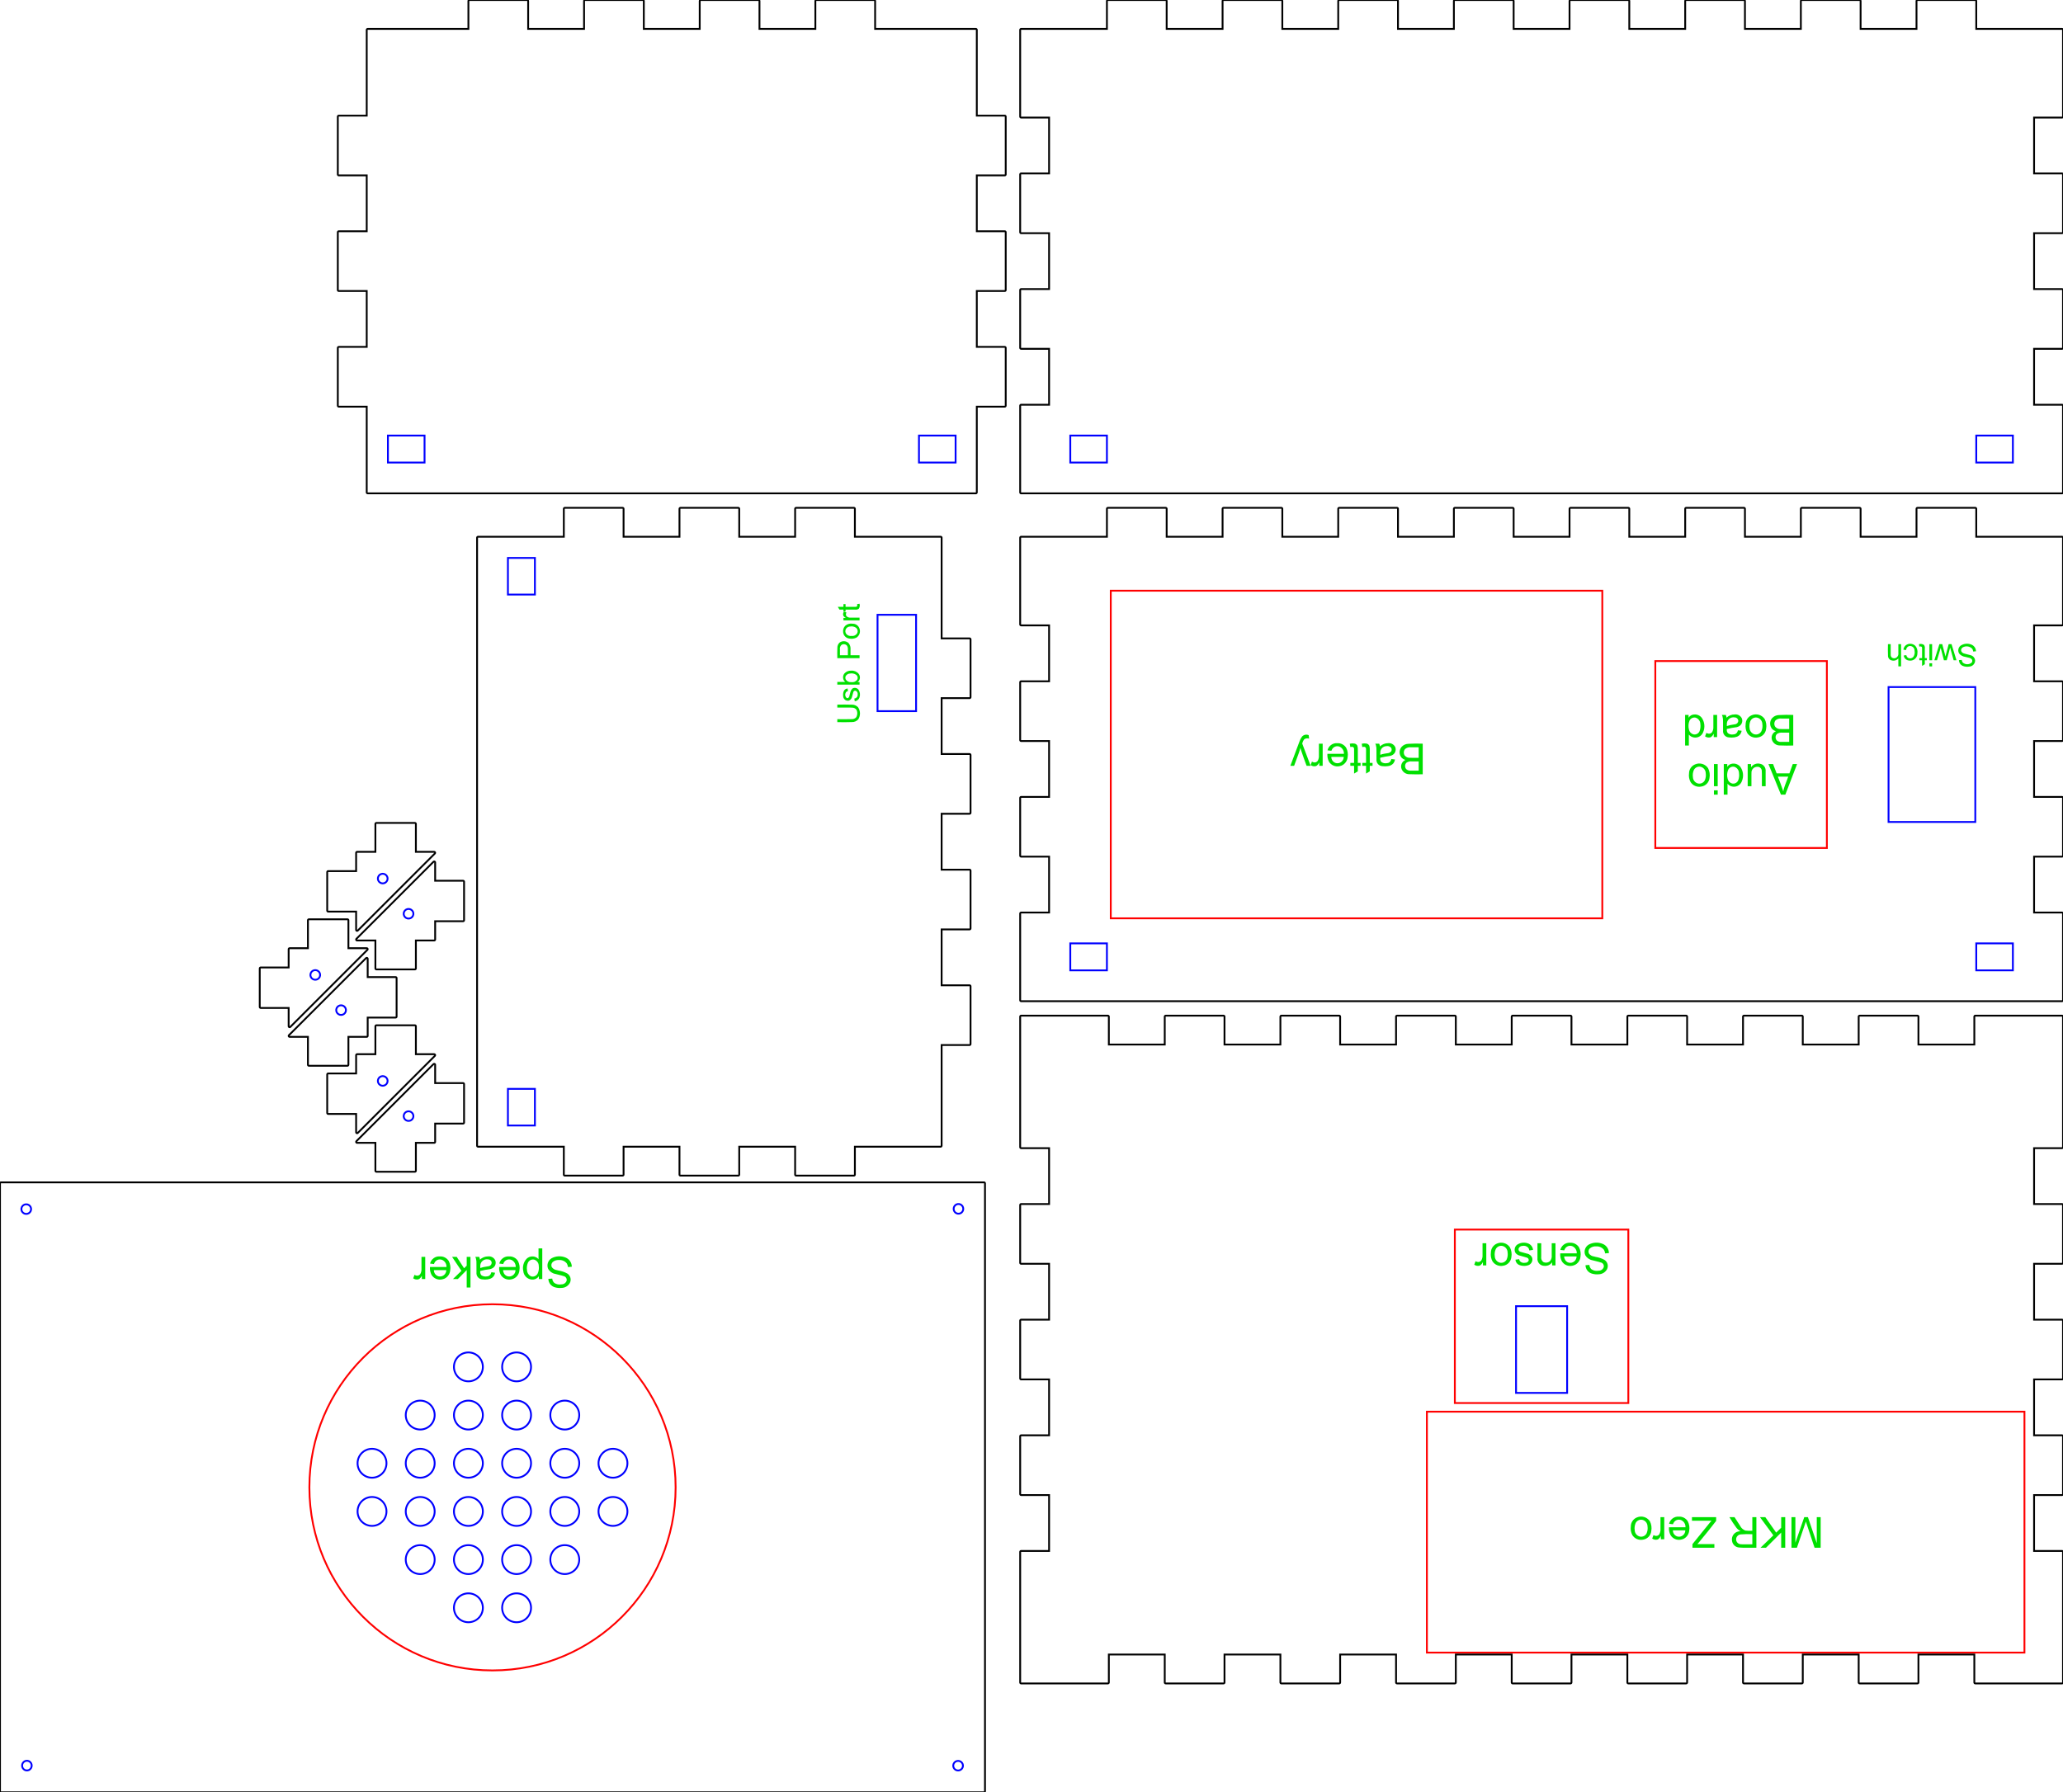 <?xml version="1.0" encoding="UTF-8" standalone="no"?>
<svg xmlns="http://www.w3.org/2000/svg" xmlns:xlink="http://www.w3.org/1999/xlink" width="214.050mm" height="186.000mm" viewBox="-214.05 0 214.05 186">
    <path transform="matrix(1,-0,-0,-1,10,194.6)" style="stroke:#0000ff;stroke-width:0.05mm;fill:none" d="M-17.1,149.4L-15.2,149.4L-15.2,146.6L-19,146.6L-19,149.4L-17.1,149.4z"/>
    <path transform="matrix(1,-0,-0,-1,10,194.6)" style="stroke:#0000ff;stroke-width:0.05mm;fill:none" d="M-111.1,146.6L-113,146.6L-113,149.4L-109.2,149.4L-109.2,146.6L-111.1,146.6z"/>
    <path transform="matrix(1,-0,-0,-1,10,194.6)" style="stroke:#0000ff;stroke-width:0.05mm;fill:none" d="M-126.8,149.4L-124.9,149.4L-124.9,146.6L-128.7,146.6L-128.7,149.4L-126.8,149.4z"/>
    <path transform="matrix(1,-0,-0,-1,10,194.6)" style="stroke:#0000ff;stroke-width:0.05mm;fill:none" d="M-181.9,146.6L-183.8,146.6L-183.8,149.4L-180,149.4L-180,146.6L-181.9,146.6z"/>
    <path transform="matrix(1,-0,-0,-1,10,194.6)" style="stroke:#0000ff;stroke-width:0.05mm;fill:none" d="M-17.1,96.7L-15.2,96.7L-15.2,93.9L-19,93.9L-19,96.7L-17.1,96.7z"/>
    <path transform="matrix(1,-0,-0,-1,10,194.6)" style="stroke:#0000ff;stroke-width:0.05mm;fill:none" d="M-111.1,93.9L-113,93.9L-113,96.7L-109.2,96.7L-109.2,93.9L-111.1,93.9z"/>
    <rect transform="matrix(0,1,1,-0,-35,159)" style="stroke:#ff0000;stroke-width:0.05mm;fill:none" x="-12.5" y="-31" width="25" height="62"/>
    <path transform="matrix(1,-0,-0,-1,10,194.6)" style="stroke:#000000;stroke-width:0.05mm;fill:none" d="M-13.1,89.2L-19.1,89.2C-19.155,89.2,-19.2,89.155,-19.2,89.1L-19.2,86.2L-25,86.2L-25,89.1C-25,89.155,-25.045,89.2,-25.1,89.2L-31.1,89.2C-31.155,89.2,-31.2,89.155,-31.2,89.1L-31.2,86.2L-37,86.2L-37,89.1C-37,89.155,-37.045,89.2,-37.1,89.2L-43.1,89.2C-43.155,89.2,-43.2,89.155,-43.2,89.1L-43.2,86.2L-49,86.2L-49,89.1C-49,89.155,-49.045,89.2,-49.1,89.2L-55.1,89.2C-55.155,89.2,-55.2,89.155,-55.2,89.1L-55.2,86.2L-61,86.2L-61,89.1C-61,89.155,-61.045,89.2,-61.1,89.2L-67.1,89.2C-67.155,89.2,-67.2,89.155,-67.2,89.1L-67.2,86.2L-73,86.2L-73,89.1C-73,89.155,-73.045,89.2,-73.1,89.2L-79.1,89.2C-79.155,89.2,-79.2,89.155,-79.2,89.1L-79.2,86.2L-85,86.2L-85,89.1C-85,89.155,-85.045,89.2,-85.1,89.2L-91.1,89.2C-91.155,89.2,-91.2,89.155,-91.2,89.1L-91.2,86.2L-97,86.2L-97,89.1C-97,89.155,-97.045,89.2,-97.1,89.2L-103.1,89.2C-103.155,89.2,-103.2,89.155,-103.2,89.1L-103.2,86.2L-109,86.2L-109,89.1C-109,89.155,-109.045,89.2,-109.1,89.2L-115.1,89.2L-118.1,89.2C-118.155,89.2,-118.2,89.155,-118.2,89.1L-118.2,86.1L-118.2,75.55C-118.2,75.495,-118.155,75.45,-118.1,75.45L-115.2,75.45L-115.2,69.65L-118.1,69.65C-118.155,69.65,-118.2,69.605,-118.2,69.55L-118.2,63.55C-118.2,63.495,-118.155,63.45,-118.1,63.45L-115.2,63.45L-115.2,57.65L-118.1,57.65C-118.155,57.65,-118.2,57.605,-118.2,57.55L-118.2,51.55C-118.2,51.495,-118.155,51.45,-118.1,51.45L-115.2,51.45L-115.2,45.65L-118.1,45.65C-118.155,45.65,-118.2,45.605,-118.2,45.55L-118.2,39.55C-118.2,39.495,-118.155,39.45,-118.1,39.45L-115.2,39.45L-115.2,33.65L-118.1,33.65C-118.155,33.65,-118.2,33.605,-118.2,33.55L-118.2,23L-118.2,20C-118.2,19.945,-118.155,19.9,-118.1,19.9L-115.1,19.9L-109.1,19.9C-109.045,19.9,-109,19.945,-109,20L-109,22.9L-103.2,22.9L-103.2,20C-103.2,19.945,-103.155,19.9,-103.1,19.9L-97.1,19.9C-97.045,19.9,-97,19.945,-97,20L-97,22.9L-91.2,22.9L-91.2,20C-91.2,19.945,-91.155,19.9,-91.1,19.9L-85.1,19.9C-85.045,19.9,-85,19.945,-85,20L-85,22.9L-79.2,22.9L-79.2,20C-79.2,19.945,-79.155,19.9,-79.1,19.9L-73.1,19.9C-73.045,19.9,-73,19.945,-73,20L-73,22.9L-67.2,22.9L-67.2,20C-67.2,19.945,-67.155,19.9,-67.1,19.9L-61.1,19.9C-61.045,19.9,-61,19.945,-61,20L-61,22.9L-55.2,22.9L-55.2,20C-55.2,19.945,-55.155,19.9,-55.1,19.9L-49.1,19.9C-49.045,19.9,-49,19.945,-49,20L-49,22.9L-43.2,22.9L-43.2,20C-43.2,19.945,-43.155,19.9,-43.1,19.9L-37.1,19.9C-37.045,19.9,-37,19.945,-37,20L-37,22.9L-31.2,22.9L-31.2,20C-31.2,19.945,-31.155,19.9,-31.1,19.9L-25.1,19.9C-25.045,19.9,-25,19.945,-25,20L-25,22.9L-19.2,22.9L-19.2,20C-19.2,19.945,-19.155,19.9,-19.1,19.9L-13.1,19.9L-10.1,19.9C-10.045,19.9,-10,19.945,-10,20L-10,23L-10,33.55C-10,33.605,-10.045,33.65,-10.1,33.65L-13,33.65L-13,39.45L-10.1,39.45C-10.045,39.45,-10,39.495,-10,39.55L-10,45.55C-10,45.605,-10.045,45.65,-10.1,45.65L-13,45.65L-13,51.45L-10.1,51.45C-10.045,51.45,-10,51.495,-10,51.55L-10,57.55C-10,57.605,-10.045,57.65,-10.1,57.65L-13,57.65L-13,63.45L-10.1,63.45C-10.045,63.45,-10,63.495,-10,63.55L-10,69.55C-10,69.605,-10.045,69.65,-10.1,69.65L-13,69.65L-13,75.45L-10.1,75.45C-10.045,75.45,-10,75.495,-10,75.55L-10,86.1L-10,89.1C-10,89.155,-10.045,89.2,-10.1,89.2L-13.1,89.2z"/>
    <rect transform="matrix(1,-0,-0,-1,-54.1,140.05)" style="stroke:#0000ff;stroke-width:0.05mm;fill:none" x="-2.65" y="-4.5" width="5.3" height="9"/>
    <rect transform="matrix(1,-0,-0,-1,-54.1,136.6)" style="stroke:#ff0000;stroke-width:0.05mm;fill:none" x="-9" y="-9" width="18" height="18"/>
    <rect transform="matrix(1,-0,-0,-1,-73.3,78.3)" style="stroke:#ff0000;stroke-width:0.05mm;fill:none" x="-25.5" y="-17" width="51" height="34"/>
    <rect transform="matrix(0,1,1,-0,-33.4,78.3)" style="stroke:#ff0000;stroke-width:0.05mm;fill:none" x="-9.7" y="-8.9" width="19.4" height="17.8"/>
    <path transform="matrix(1,-0,-0,-1,10,194.6)" style="stroke:#000000;stroke-width:0.05mm;fill:none" d="M-13.1,191.6L-19,191.6L-19,194.5C-19,194.555,-19.045,194.6,-19.1,194.6L-25.1,194.6C-25.155,194.6,-25.2,194.555,-25.2,194.5L-25.2,191.6L-31,191.6L-31,194.5C-31,194.555,-31.045,194.6,-31.1,194.6L-37.1,194.6C-37.155,194.6,-37.2,194.555,-37.2,194.5L-37.2,191.6L-43,191.6L-43,194.5C-43,194.555,-43.045,194.6,-43.1,194.6L-49.1,194.6C-49.155,194.6,-49.2,194.555,-49.2,194.5L-49.2,191.6L-55,191.6L-55,194.5C-55,194.555,-55.045,194.6,-55.1,194.6L-61.1,194.6C-61.155,194.6,-61.2,194.555,-61.2,194.5L-61.2,191.6L-67,191.6L-67,194.5C-67,194.555,-67.045,194.6,-67.1,194.6L-73.1,194.6C-73.155,194.6,-73.2,194.555,-73.2,194.5L-73.2,191.6L-79,191.6L-79,194.5C-79,194.555,-79.045,194.6,-79.1,194.6L-85.1,194.6C-85.155,194.6,-85.2,194.555,-85.2,194.5L-85.2,191.6L-91,191.6L-91,194.5C-91,194.555,-91.045,194.6,-91.1,194.6L-97.1,194.6C-97.155,194.6,-97.2,194.555,-97.2,194.5L-97.2,191.6L-103,191.6L-103,194.5C-103,194.555,-103.045,194.6,-103.1,194.6L-109.1,194.6C-109.155,194.6,-109.2,194.555,-109.2,194.5L-109.2,191.6L-115.1,191.6L-118.1,191.6C-118.155,191.6,-118.2,191.555,-118.2,191.5L-118.2,182.5C-118.2,182.445,-118.155,182.4,-118.1,182.4L-115.2,182.4L-115.2,176.6L-118.1,176.6C-118.155,176.6,-118.2,176.555,-118.2,176.5L-118.2,170.5C-118.2,170.445,-118.155,170.4,-118.1,170.4L-115.2,170.4L-115.2,164.6L-118.1,164.6C-118.155,164.6,-118.2,164.555,-118.2,164.5L-118.2,158.5C-118.2,158.445,-118.155,158.4,-118.1,158.4L-115.2,158.4L-115.2,152.6L-118.1,152.6C-118.155,152.6,-118.2,152.555,-118.2,152.5L-118.2,143.5C-118.2,143.445,-118.155,143.4,-118.1,143.4L-115.1,143.4L-13.1,143.4L-10.1,143.4C-10.045,143.4,-10,143.445,-10,143.5L-10,152.5C-10,152.555,-10.045,152.6,-10.1,152.6L-13,152.6L-13,158.4L-10.1,158.4C-10.045,158.4,-10,158.445,-10,158.5L-10,164.5C-10,164.555,-10.045,164.6,-10.1,164.6L-13,164.6L-13,170.4L-10.1,170.4C-10.045,170.4,-10,170.445,-10,170.5L-10,176.5C-10,176.555,-10.045,176.6,-10.1,176.6L-13,176.6L-13,182.4L-10.1,182.4C-10.045,182.4,-10,182.445,-10,182.5L-10,191.5C-10,191.555,-10.045,191.6,-10.1,191.6L-13.1,191.6z"/>
    <path transform="matrix(1,-0,-0,-1,10,194.6)" style="stroke:#000000;stroke-width:0.05mm;fill:none" d="M-122.8,191.6L-133.25,191.6L-133.25,194.5C-133.25,194.555,-133.295,194.6,-133.35,194.6L-139.35,194.6C-139.405,194.6,-139.45,194.555,-139.45,194.5L-139.45,191.6L-145.25,191.6L-145.25,194.5C-145.25,194.555,-145.295,194.6,-145.35,194.6L-151.35,194.6C-151.405,194.6,-151.45,194.555,-151.45,194.5L-151.45,191.6L-157.25,191.6L-157.25,194.5C-157.25,194.555,-157.295,194.6,-157.35,194.6L-163.35,194.6C-163.405,194.6,-163.45,194.555,-163.45,194.5L-163.45,191.6L-169.25,191.6L-169.25,194.5C-169.25,194.555,-169.295,194.6,-169.35,194.6L-175.35,194.6C-175.405,194.6,-175.45,194.555,-175.45,194.5L-175.45,191.6L-185.9,191.6C-185.955,191.6,-186,191.555,-186,191.5L-186,182.6L-188.9,182.6C-188.955,182.6,-189,182.555,-189,182.5L-189,176.5C-189,176.445,-188.955,176.4,-188.9,176.4L-186,176.4L-186,170.6L-188.9,170.6C-188.955,170.6,-189,170.555,-189,170.5L-189,164.5C-189,164.445,-188.955,164.4,-188.9,164.4L-186,164.4L-186,158.6L-188.9,158.6C-188.955,158.6,-189,158.555,-189,158.5L-189,152.5C-189,152.445,-188.955,152.4,-188.9,152.4L-186,152.4L-186,143.5C-186,143.445,-185.955,143.4,-185.9,143.4L-122.8,143.4C-122.745,143.4,-122.7,143.445,-122.7,143.5L-122.7,152.4L-119.8,152.4C-119.745,152.4,-119.7,152.445,-119.7,152.5L-119.7,158.5C-119.7,158.555,-119.745,158.6,-119.8,158.6L-122.7,158.6L-122.7,164.4L-119.8,164.4C-119.745,164.4,-119.7,164.445,-119.7,164.5L-119.7,170.5C-119.7,170.555,-119.745,170.6,-119.8,170.6L-122.7,170.6L-122.7,176.4L-119.8,176.4C-119.745,176.4,-119.7,176.445,-119.7,176.5L-119.7,182.5C-119.7,182.555,-119.745,182.6,-119.8,182.6L-122.7,182.6L-122.7,191.5C-122.7,191.555,-122.745,191.6,-122.8,191.6z"/>
    <path transform="matrix(1,-0,-0,-1,10,194.6)" style="stroke:#000000;stroke-width:0.05mm;fill:none" d="M-13.1,138.9L-19,138.9L-19,141.8C-19,141.855,-19.045,141.9,-19.1,141.9L-25.1,141.9C-25.155,141.9,-25.2,141.855,-25.2,141.8L-25.2,138.9L-31,138.9L-31,141.8C-31,141.855,-31.045,141.9,-31.1,141.9L-37.1,141.9C-37.155,141.9,-37.2,141.855,-37.2,141.8L-37.2,138.9L-43,138.9L-43,141.8C-43,141.855,-43.045,141.9,-43.1,141.9L-49.1,141.9C-49.155,141.9,-49.2,141.855,-49.2,141.8L-49.2,138.9L-55,138.9L-55,141.8C-55,141.855,-55.045,141.9,-55.1,141.9L-61.1,141.9C-61.155,141.9,-61.2,141.855,-61.2,141.8L-61.2,138.9L-67,138.9L-67,141.8C-67,141.855,-67.045,141.9,-67.1,141.9L-73.1,141.9C-73.155,141.9,-73.2,141.855,-73.2,141.8L-73.2,138.9L-79,138.9L-79,141.8C-79,141.855,-79.045,141.9,-79.1,141.9L-85.1,141.9C-85.155,141.9,-85.2,141.855,-85.2,141.8L-85.2,138.9L-91,138.9L-91,141.8C-91,141.855,-91.045,141.9,-91.1,141.9L-97.1,141.9C-97.155,141.9,-97.2,141.855,-97.2,141.8L-97.2,138.9L-103,138.9L-103,141.8C-103,141.855,-103.045,141.9,-103.1,141.9L-109.1,141.9C-109.155,141.9,-109.2,141.855,-109.2,141.8L-109.2,138.9L-115.1,138.9L-118.1,138.9C-118.155,138.9,-118.2,138.855,-118.2,138.8L-118.2,129.8C-118.2,129.745,-118.155,129.7,-118.1,129.7L-115.2,129.7L-115.2,123.9L-118.1,123.9C-118.155,123.9,-118.2,123.855,-118.2,123.8L-118.2,117.8C-118.2,117.745,-118.155,117.7,-118.1,117.7L-115.2,117.7L-115.2,111.9L-118.1,111.9C-118.155,111.9,-118.2,111.855,-118.2,111.8L-118.2,105.8C-118.2,105.745,-118.155,105.7,-118.1,105.7L-115.2,105.7L-115.2,99.9L-118.1,99.9C-118.155,99.9,-118.2,99.855,-118.2,99.8L-118.2,90.8C-118.2,90.745,-118.155,90.7,-118.1,90.7L-115.1,90.7L-13.1,90.7L-10.1,90.7C-10.045,90.7,-10,90.745,-10,90.8L-10,99.8C-10,99.855,-10.045,99.9,-10.1,99.9L-13,99.9L-13,105.7L-10.1,105.7C-10.045,105.7,-10,105.745,-10,105.8L-10,111.8C-10,111.855,-10.045,111.9,-10.1,111.9L-13,111.9L-13,117.7L-10.1,117.7C-10.045,117.7,-10,117.745,-10,117.8L-10,123.8C-10,123.855,-10.045,123.9,-10.1,123.9L-13,123.9L-13,129.7L-10.1,129.7C-10.045,129.7,-10,129.745,-10,129.8L-10,138.8C-10,138.855,-10.045,138.9,-10.1,138.9L-13.1,138.9z"/>
    <path transform="matrix(0,-1,1,0,-255.25,-67)" style="stroke:#000000;stroke-width:0.05mm;fill:none" d="M-122.8,138.9L-133.25,138.9L-133.25,141.8C-133.25,141.855,-133.295,141.9,-133.35,141.9L-139.35,141.9C-139.405,141.9,-139.45,141.855,-139.45,141.8L-139.45,138.9L-145.25,138.9L-145.25,141.8C-145.25,141.855,-145.295,141.9,-145.35,141.9L-151.35,141.9C-151.405,141.9,-151.45,141.855,-151.45,141.8L-151.45,138.9L-157.25,138.9L-157.25,141.8C-157.25,141.855,-157.295,141.9,-157.35,141.9L-163.35,141.9C-163.405,141.9,-163.45,141.855,-163.45,141.8L-163.45,138.9L-169.25,138.9L-169.25,141.8C-169.25,141.855,-169.295,141.9,-169.35,141.9L-175.35,141.9C-175.405,141.9,-175.45,141.855,-175.45,141.8L-175.45,138.9L-185.9,138.9C-185.955,138.9,-186,138.855,-186,138.8L-186,129.9L-188.9,129.9C-188.955,129.9,-189,129.855,-189,129.8L-189,123.8C-189,123.745,-188.955,123.7,-188.9,123.7L-186,123.7L-186,117.9L-188.9,117.9C-188.955,117.9,-189,117.855,-189,117.8L-189,111.8C-189,111.745,-188.955,111.7,-188.9,111.7L-186,111.7L-186,105.9L-188.9,105.9C-188.955,105.9,-189,105.855,-189,105.8L-189,99.8C-189,99.745,-188.955,99.7,-188.9,99.7L-186,99.7L-186,90.8C-186,90.745,-185.955,90.7,-185.9,90.7L-122.8,90.7C-122.745,90.7,-122.7,90.745,-122.7,90.8L-122.7,99.7L-119.8,99.7C-119.745,99.7,-119.7,99.745,-119.7,99.8L-119.7,105.8C-119.7,105.855,-119.745,105.9,-119.8,105.9L-122.7,105.9L-122.7,111.7L-119.8,111.7C-119.745,111.7,-119.7,111.745,-119.7,111.8L-119.7,117.8C-119.7,117.855,-119.745,117.9,-119.8,117.9L-122.7,117.9L-122.7,123.7L-119.8,123.7C-119.745,123.7,-119.7,123.745,-119.7,123.8L-119.7,129.8C-119.7,129.855,-119.745,129.9,-119.8,129.9L-122.7,129.9L-122.7,138.8C-122.7,138.855,-122.745,138.9,-122.8,138.9z"/>
    <path transform="matrix(0,-1,1,0,-255.25,-67)" style="stroke:#0000ff;stroke-width:0.05mm;fill:none" d="M-126.8,96.7L-124.9,96.7L-124.9,93.9L-128.7,93.9L-128.7,96.7L-126.8,96.7z"/>
    <path transform="matrix(0,-1,1,0,-255.25,-67)" style="stroke:#0000ff;stroke-width:0.05mm;fill:none" d="M-181.9,93.9L-183.8,93.9L-183.8,96.7L-180,96.7L-180,93.9L-181.9,93.9z"/>
    <rect transform="matrix(-1,0,0,1,-13.6,78.3)" style="stroke:#0000ff;stroke-width:0.05mm;fill:none" x="-4.5" y="-7" width="9" height="14"/>
    <rect transform="matrix(-1,0,0,-1,-121,68.8)" style="stroke:#0000ff;stroke-width:0.05mm;fill:none" x="-2" y="-5" width="4" height="10"/>
    <path transform="matrix(-1,0,0,1,-306.8,85.4)" style="stroke:#000000;stroke-width:0.05mm;fill:none" d="M-130.8,13L-128.9,13L-128.9,10.1C-128.9,10.045,-128.855,10,-128.8,10L-124.8,10C-124.745,10,-124.7,10.045,-124.7,10.1L-124.7,13L-122.8,13C-122.745,13,-122.7,13.045,-122.7,13.1L-122.7,15L-119.8,15C-119.745,15,-119.7,15.045,-119.7,15.1L-119.7,19.1C-119.7,19.155,-119.745,19.2,-119.8,19.2L-122.7,19.2L-122.7,21.1C-122.7,21.155,-122.745,21.2,-122.8,21.2C-122.827,21.2,-122.852,21.189,-122.871,21.171L-130.871,13.171C-130.889,13.152,-130.9,13.127,-130.9,13.1C-130.9,13.045,-130.855,13,-130.8,13z"/>
    <path transform="matrix(-0.561,0,0,0.556,-251.726,92.408)" style="stroke:#0000ff;stroke-width:0.09mm;fill:none" d="M-125.467,16.667C-125.294,16.667,-125.125,16.617,-124.98,16.524C-124.835,16.431,-124.72,16.297,-124.648,16.141C-124.576,15.984,-124.551,15.809,-124.576,15.639C-124.6,15.468,-124.674,15.308,-124.786,15.177C-124.899,15.047,-125.048,14.952,-125.213,14.903C-125.379,14.855,-125.555,14.855,-125.72,14.903C-125.886,14.952,-126.034,15.047,-126.147,15.177C-126.26,15.308,-126.333,15.468,-126.358,15.639C-126.382,15.809,-126.357,15.984,-126.285,16.141C-126.214,16.297,-126.098,16.431,-125.953,16.524C-125.808,16.617,-125.639,16.667,-125.467,16.667z"/>
    <path transform="matrix(1,-0,-0,-1,7.85,211.9)" style="stroke:#000000;stroke-width:0.05mm;fill:none" d="M-119.8,89.2L-221.8,89.2C-221.855,89.2,-221.9,89.155,-221.9,89.1L-221.9,26C-221.9,25.945,-221.855,25.9,-221.8,25.9L-119.8,25.9C-119.745,25.9,-119.7,25.945,-119.7,26L-119.7,89.1C-119.7,89.155,-119.745,89.2,-119.8,89.2z"/>
    <circle transform="matrix(1,-0,-0,-1,-150.45,156.85)" style="stroke:#0000ff;stroke-width:0.05mm;fill:none" r="1.5" cx="0" cy="0"/>
    <circle transform="matrix(1,-0,-0,-1,-160.45,151.85)" style="stroke:#0000ff;stroke-width:0.05mm;fill:none" r="1.5" cx="0" cy="0"/>
    <circle transform="matrix(1,-0,-0,-1,-165.45,141.85)" style="stroke:#0000ff;stroke-width:0.05mm;fill:none" r="1.5" cx="0" cy="0"/>
    <circle transform="matrix(1,-0,-0,-1,-170.45,146.85)" style="stroke:#0000ff;stroke-width:0.05mm;fill:none" r="1.5" cx="0" cy="0"/>
    <circle transform="matrix(1,-0,-0,-1,-155.45,161.85)" style="stroke:#0000ff;stroke-width:0.05mm;fill:none" r="1.5" cx="0" cy="0"/>
    <circle transform="matrix(1,-0,-0,-1,-175.45,156.85)" style="stroke:#0000ff;stroke-width:0.05mm;fill:none" r="1.5" cx="0" cy="0"/>
    <circle transform="matrix(1,-0,-0,-1,-165.45,156.85)" style="stroke:#0000ff;stroke-width:0.05mm;fill:none" r="1.5" cx="0" cy="0"/>
    <circle transform="matrix(1,-0,-0,-1,-165.45,166.85)" style="stroke:#0000ff;stroke-width:0.05mm;fill:none" r="1.5" cx="0" cy="0"/>
    <circle transform="matrix(1,-0,-0,-1,-150.45,151.85)" style="stroke:#0000ff;stroke-width:0.05mm;fill:none" r="1.5" cx="0" cy="0"/>
    <circle transform="matrix(1,-0,-0,-1,-165.45,161.85)" style="stroke:#0000ff;stroke-width:0.05mm;fill:none" r="1.5" cx="0" cy="0"/>
    <circle transform="matrix(1,-0,-0,-1,-160.45,141.85)" style="stroke:#0000ff;stroke-width:0.05mm;fill:none" r="1.5" cx="0" cy="0"/>
    <circle transform="matrix(1,-0,-0,-1,-170.45,156.85)" style="stroke:#0000ff;stroke-width:0.05mm;fill:none" r="1.5" cx="0" cy="0"/>
    <circle transform="matrix(1,-0,-0,-1,-155.45,156.85)" style="stroke:#0000ff;stroke-width:0.05mm;fill:none" r="1.5" cx="0" cy="0"/>
    <circle transform="matrix(1,-0,-0,-1,-155.45,146.85)" style="stroke:#0000ff;stroke-width:0.05mm;fill:none" r="1.5" cx="0" cy="0"/>
    <circle transform="matrix(1,-0,-0,-1,-160.45,166.85)" style="stroke:#0000ff;stroke-width:0.05mm;fill:none" r="1.5" cx="0" cy="0"/>
    <circle transform="matrix(1,-0,-0,-1,-160.45,161.85)" style="stroke:#0000ff;stroke-width:0.05mm;fill:none" r="1.5" cx="0" cy="0"/>
    <circle transform="matrix(1,-0,-0,-1,-170.45,161.85)" style="stroke:#0000ff;stroke-width:0.05mm;fill:none" r="1.5" cx="0" cy="0"/>
    <circle transform="matrix(1,-0,-0,-1,-165.45,151.85)" style="stroke:#0000ff;stroke-width:0.05mm;fill:none" r="1.5" cx="0" cy="0"/>
    <circle transform="matrix(1,-0,-0,-1,-160.45,156.85)" style="stroke:#0000ff;stroke-width:0.05mm;fill:none" r="1.5" cx="0" cy="0"/>
    <circle transform="matrix(1,-0,-0,-1,-165.45,146.85)" style="stroke:#0000ff;stroke-width:0.05mm;fill:none" r="1.5" cx="0" cy="0"/>
    <circle transform="matrix(1,-0,-0,-1,-175.45,151.85)" style="stroke:#0000ff;stroke-width:0.05mm;fill:none" r="1.5" cx="0" cy="0"/>
    <circle transform="matrix(1,-0,-0,-1,-155.45,151.85)" style="stroke:#0000ff;stroke-width:0.05mm;fill:none" r="1.5" cx="0" cy="0"/>
    <circle transform="matrix(1,-0,-0,-1,-160.45,146.85)" style="stroke:#0000ff;stroke-width:0.05mm;fill:none" r="1.5" cx="0" cy="0"/>
    <circle transform="matrix(1,-0,-0,-1,-170.45,151.85)" style="stroke:#0000ff;stroke-width:0.05mm;fill:none" r="1.5" cx="0" cy="0"/>
    <circle transform="matrix(1,-0,-0,-1,-162.95,154.35)" style="stroke:#ff0000;stroke-width:0.05mm;fill:none" r="19" cx="0" cy="0"/>
    <path transform="matrix(0.357,-0,-0,-0.361,-70.883,156.652)" style="stroke:#0000ff;stroke-width:0.14mm;fill:none" d="M-123.867,86.433C-123.867,86.702,-123.79,86.964,-123.644,87.19C-123.499,87.416,-123.292,87.595,-123.048,87.707C-122.804,87.818,-122.533,87.857,-122.267,87.819C-122.002,87.781,-121.753,87.667,-121.55,87.491C-121.347,87.316,-121.199,87.085,-121.123,86.828C-121.048,86.57,-121.048,86.296,-121.123,86.039C-121.199,85.781,-121.347,85.551,-121.55,85.375C-121.753,85.2,-122.002,85.086,-122.267,85.048C-122.533,85.009,-122.804,85.048,-123.048,85.16C-123.292,85.271,-123.499,85.451,-123.644,85.676C-123.79,85.902,-123.867,86.165,-123.867,86.433z"/>
    <path transform="matrix(0.361,-0,-0,-0.357,-132.22,156.333)" style="stroke:#0000ff;stroke-width:0.14mm;fill:none" d="M-219.133,85.033C-219.402,85.033,-219.664,85.11,-219.89,85.256C-220.116,85.401,-220.295,85.608,-220.407,85.852C-220.518,86.096,-220.557,86.367,-220.519,86.633C-220.481,86.898,-220.367,87.147,-220.191,87.35C-220.016,87.553,-219.785,87.701,-219.528,87.777C-219.27,87.852,-218.996,87.852,-218.739,87.777C-218.481,87.701,-218.251,87.553,-218.075,87.35C-217.9,87.147,-217.786,86.898,-217.748,86.633C-217.709,86.367,-217.748,86.096,-217.86,85.852C-217.971,85.608,-218.151,85.401,-218.376,85.256C-218.602,85.11,-218.865,85.033,-219.133,85.033z"/>
    <path transform="matrix(0.357,-0,-0,-0.361,-133.028,193.576)" style="stroke:#0000ff;stroke-width:0.14mm;fill:none" d="M-217.733,28.667C-217.733,28.398,-217.81,28.136,-217.956,27.91C-218.101,27.684,-218.308,27.505,-218.552,27.393C-218.796,27.282,-219.067,27.243,-219.333,27.281C-219.598,27.319,-219.847,27.433,-220.05,27.609C-220.253,27.784,-220.401,28.015,-220.477,28.272C-220.552,28.53,-220.552,28.804,-220.477,29.061C-220.401,29.319,-220.253,29.549,-220.05,29.725C-219.847,29.9,-219.598,30.014,-219.333,30.052C-219.067,30.091,-218.796,30.052,-218.552,29.94C-218.308,29.829,-218.101,29.649,-217.956,29.424C-217.81,29.198,-217.733,28.935,-217.733,28.667z"/>
    <path transform="matrix(0.361,-0,-0,-0.357,-70.431,193.47)" style="stroke:#0000ff;stroke-width:0.14mm;fill:none" d="M-122.467,30.067C-122.198,30.067,-121.936,29.99,-121.71,29.844C-121.484,29.699,-121.305,29.492,-121.193,29.248C-121.082,29.004,-121.043,28.733,-121.081,28.467C-121.119,28.202,-121.233,27.953,-121.409,27.75C-121.584,27.547,-121.815,27.399,-122.072,27.323C-122.33,27.248,-122.604,27.248,-122.861,27.323C-123.119,27.399,-123.349,27.547,-123.525,27.75C-123.7,27.953,-123.814,28.202,-123.852,28.467C-123.891,28.733,-123.852,29.004,-123.74,29.248C-123.629,29.492,-123.449,29.699,-123.224,29.844C-122.998,29.99,-122.735,30.067,-122.467,30.067z"/>
    <path transform="matrix(1,-0,-0,-1,-53.2,120.6)" style="stroke:#000000;stroke-width:0.05mm;fill:none" d="M-130.8,13L-128.9,13L-128.9,10.1C-128.9,10.045,-128.855,10,-128.8,10L-124.8,10C-124.745,10,-124.7,10.045,-124.7,10.1L-124.7,13L-122.8,13C-122.745,13,-122.7,13.045,-122.7,13.1L-122.7,15L-119.8,15C-119.745,15,-119.7,15.045,-119.7,15.1L-119.7,19.1C-119.7,19.155,-119.745,19.2,-119.8,19.2L-122.7,19.2L-122.7,21.1C-122.7,21.155,-122.745,21.2,-122.8,21.2C-122.827,21.2,-122.852,21.189,-122.871,21.171L-130.871,13.171C-130.889,13.152,-130.9,13.127,-130.9,13.1C-130.9,13.045,-130.855,13,-130.8,13z"/>
    <path transform="matrix(0.561,-0,-0,-0.556,-108.274,113.592)" style="stroke:#0000ff;stroke-width:0.09mm;fill:none" d="M-125.467,16.667C-125.294,16.667,-125.125,16.617,-124.98,16.524C-124.835,16.431,-124.72,16.297,-124.648,16.141C-124.576,15.984,-124.551,15.809,-124.576,15.639C-124.6,15.468,-124.674,15.308,-124.786,15.177C-124.899,15.047,-125.048,14.952,-125.213,14.903C-125.379,14.855,-125.555,14.855,-125.72,14.903C-125.886,14.952,-126.034,15.047,-126.147,15.177C-126.26,15.308,-126.333,15.468,-126.358,15.639C-126.382,15.809,-126.357,15.984,-126.285,16.141C-126.214,16.297,-126.098,16.431,-125.953,16.524C-125.808,16.617,-125.639,16.667,-125.467,16.667z"/>
    <path transform="matrix(-1,0,0,1,-299.8,96.4)" style="stroke:#000000;stroke-width:0.05mm;fill:none" d="M-130.8,13L-128.9,13L-128.9,10.1C-128.9,10.045,-128.855,10,-128.8,10L-124.8,10C-124.745,10,-124.7,10.045,-124.7,10.1L-124.7,13L-122.8,13C-122.745,13,-122.7,13.045,-122.7,13.1L-122.7,15L-119.8,15C-119.745,15,-119.7,15.045,-119.7,15.1L-119.7,19.1C-119.7,19.155,-119.745,19.2,-119.8,19.2L-122.7,19.2L-122.7,21.1C-122.7,21.155,-122.745,21.2,-122.8,21.2C-122.827,21.2,-122.852,21.189,-122.871,21.171L-130.871,13.171C-130.889,13.152,-130.9,13.127,-130.9,13.1C-130.9,13.045,-130.855,13,-130.8,13z"/>
    <path transform="matrix(-0.561,0,0,0.556,-244.726,103.408)" style="stroke:#0000ff;stroke-width:0.09mm;fill:none" d="M-125.467,16.667C-125.294,16.667,-125.125,16.617,-124.98,16.524C-124.835,16.431,-124.72,16.297,-124.648,16.141C-124.576,15.984,-124.551,15.809,-124.576,15.639C-124.6,15.468,-124.674,15.308,-124.786,15.177C-124.899,15.047,-125.048,14.952,-125.213,14.903C-125.379,14.855,-125.555,14.855,-125.72,14.903C-125.886,14.952,-126.034,15.047,-126.147,15.177C-126.26,15.308,-126.333,15.468,-126.358,15.639C-126.382,15.809,-126.357,15.984,-126.285,16.141C-126.214,16.297,-126.098,16.431,-125.953,16.524C-125.808,16.617,-125.639,16.667,-125.467,16.667z"/>
    <path transform="matrix(1,-0,-0,-1,-46.2,131.6)" style="stroke:#000000;stroke-width:0.05mm;fill:none" d="M-130.8,13L-128.9,13L-128.9,10.1C-128.9,10.045,-128.855,10,-128.8,10L-124.8,10C-124.745,10,-124.7,10.045,-124.7,10.1L-124.7,13L-122.8,13C-122.745,13,-122.7,13.045,-122.7,13.1L-122.7,15L-119.8,15C-119.745,15,-119.7,15.045,-119.7,15.1L-119.7,19.1C-119.7,19.155,-119.745,19.2,-119.8,19.2L-122.7,19.2L-122.7,21.1C-122.7,21.155,-122.745,21.2,-122.8,21.2C-122.827,21.2,-122.852,21.189,-122.871,21.171L-130.871,13.171C-130.889,13.152,-130.9,13.127,-130.9,13.1C-130.9,13.045,-130.855,13,-130.8,13z"/>
    <path transform="matrix(0.561,-0,-0,-0.556,-101.274,124.592)" style="stroke:#0000ff;stroke-width:0.09mm;fill:none" d="M-125.467,16.667C-125.294,16.667,-125.125,16.617,-124.98,16.524C-124.835,16.431,-124.72,16.297,-124.648,16.141C-124.576,15.984,-124.551,15.809,-124.576,15.639C-124.6,15.468,-124.674,15.308,-124.786,15.177C-124.899,15.047,-125.048,14.952,-125.213,14.903C-125.379,14.855,-125.555,14.855,-125.72,14.903C-125.886,14.952,-126.034,15.047,-126.147,15.177C-126.26,15.308,-126.333,15.468,-126.358,15.639C-126.382,15.809,-126.357,15.984,-126.285,16.141C-126.214,16.297,-126.098,16.431,-125.953,16.524C-125.808,16.617,-125.639,16.667,-125.467,16.667z"/>
    <path transform="matrix(-1,0,0,1,-299.8,75.4)" style="stroke:#000000;stroke-width:0.05mm;fill:none" d="M-130.8,13L-128.9,13L-128.9,10.1C-128.9,10.045,-128.855,10,-128.8,10L-124.8,10C-124.745,10,-124.7,10.045,-124.7,10.1L-124.7,13L-122.8,13C-122.745,13,-122.7,13.045,-122.7,13.1L-122.7,15L-119.8,15C-119.745,15,-119.7,15.045,-119.7,15.1L-119.7,19.1C-119.7,19.155,-119.745,19.2,-119.8,19.2L-122.7,19.2L-122.7,21.1C-122.7,21.155,-122.745,21.2,-122.8,21.2C-122.827,21.2,-122.852,21.189,-122.871,21.171L-130.871,13.171C-130.889,13.152,-130.9,13.127,-130.9,13.1C-130.9,13.045,-130.855,13,-130.8,13z"/>
    <path transform="matrix(-0.561,0,0,0.556,-244.726,82.408)" style="stroke:#0000ff;stroke-width:0.09mm;fill:none" d="M-125.467,16.667C-125.294,16.667,-125.125,16.617,-124.98,16.524C-124.835,16.431,-124.72,16.297,-124.648,16.141C-124.576,15.984,-124.551,15.809,-124.576,15.639C-124.6,15.468,-124.674,15.308,-124.786,15.177C-124.899,15.047,-125.048,14.952,-125.213,14.903C-125.379,14.855,-125.555,14.855,-125.72,14.903C-125.886,14.952,-126.034,15.047,-126.147,15.177C-126.26,15.308,-126.333,15.468,-126.358,15.639C-126.382,15.809,-126.357,15.984,-126.285,16.141C-126.214,16.297,-126.098,16.431,-125.953,16.524C-125.808,16.617,-125.639,16.667,-125.467,16.667z"/>
    <path transform="matrix(1,-0,-0,-1,-46.2,110.6)" style="stroke:#000000;stroke-width:0.05mm;fill:none" d="M-130.8,13L-128.9,13L-128.9,10.1C-128.9,10.045,-128.855,10,-128.8,10L-124.8,10C-124.745,10,-124.7,10.045,-124.7,10.1L-124.7,13L-122.8,13C-122.745,13,-122.7,13.045,-122.7,13.1L-122.7,15L-119.8,15C-119.745,15,-119.7,15.045,-119.7,15.1L-119.7,19.1C-119.7,19.155,-119.745,19.2,-119.8,19.2L-122.7,19.2L-122.7,21.1C-122.7,21.155,-122.745,21.2,-122.8,21.2C-122.827,21.2,-122.852,21.189,-122.871,21.171L-130.871,13.171C-130.889,13.152,-130.9,13.127,-130.9,13.1C-130.9,13.045,-130.855,13,-130.8,13z"/>
    <path transform="matrix(0.561,-0,-0,-0.556,-101.274,103.592)" style="stroke:#0000ff;stroke-width:0.09mm;fill:none" d="M-125.467,16.667C-125.294,16.667,-125.125,16.617,-124.98,16.524C-124.835,16.431,-124.72,16.297,-124.648,16.141C-124.576,15.984,-124.551,15.809,-124.576,15.639C-124.6,15.468,-124.674,15.308,-124.786,15.177C-124.899,15.047,-125.048,14.952,-125.213,14.903C-125.379,14.855,-125.555,14.855,-125.72,14.903C-125.886,14.952,-126.034,15.047,-126.147,15.177C-126.26,15.308,-126.333,15.468,-126.358,15.639C-126.382,15.809,-126.357,15.984,-126.285,16.141C-126.214,16.297,-126.098,16.431,-125.953,16.524C-125.808,16.617,-125.639,16.667,-125.467,16.667z"/>
    <path transform="matrix(-1,0,0,1,0,0)" style="stroke:none;fill:#00e000;fill-rule:evenodd" d="M170.647,132.768L170.528,132.709C170.423,132.621,170.338,132.511,170.28,132.387L170.28,132.735L169.929,132.735L169.929,130.436L170.319,130.436L170.319,131.64C170.302,131.84,170.345,132.04,170.442,132.216C170.543,132.364,170.732,132.425,170.901,132.364L171.044,132.3L171.178,132.662C171.024,132.771,170.831,132.809,170.647,132.768z"/>
    <path transform="matrix(-1,0,0,1,0,0)" style="stroke:none;fill:#00e000;fill-rule:evenodd" d="M165.236,130.436L165.626,130.436L165.626,131.348L165.901,131.612L166.66,130.436L167.141,130.436L166.174,131.883L167.053,132.735L166.548,132.735L165.626,131.8L165.626,133.61L165.236,133.61L165.236,130.436z"/>
    <path transform="matrix(-1,0,0,1,0,0)" style="stroke:none;fill:#00e000;fill-rule:evenodd" d="M168.167,132.767L167.963,132.707C167.613,132.552,167.375,132.221,167.34,131.84C167.28,131.508,167.332,131.165,167.487,130.866C167.686,130.548,168.042,130.364,168.416,130.385C168.889,130.35,169.318,130.665,169.427,131.127L169.024,131.177L168.976,131.062C168.908,130.912,168.783,130.796,168.629,130.738C168.475,130.681,168.304,130.687,168.154,130.755C167.877,130.891,167.708,131.178,167.723,131.486L169.438,131.486C169.461,131.767,169.405,132.049,169.276,132.301C169.047,132.68,168.599,132.869,168.167,132.767zM168.54,132.453C168.835,132.379,169.038,132.11,169.029,131.807L167.745,131.807C167.743,132.121,167.963,132.392,168.27,132.456C168.359,132.472,168.451,132.471,168.54,132.453z"/>
    <path transform="matrix(-1,0,0,1,0,0)" style="stroke:none;fill:#00e000;fill-rule:evenodd" d="M163.445,132.767L163.201,132.706C162.923,132.614,162.723,132.37,162.686,132.079L163.067,132.028L163.103,132.14C163.162,132.331,163.339,132.46,163.538,132.459C163.738,132.498,163.946,132.452,164.111,132.333C164.207,132.209,164.247,132.05,164.219,131.895C163.876,131.809,163.528,131.745,163.178,131.703L163.03,131.649C162.866,131.583,162.736,131.453,162.668,131.29C162.6,131.127,162.601,130.943,162.67,130.781C162.807,130.507,163.101,130.349,163.405,130.385C163.72,130.383,164.023,130.504,164.251,130.72L164.28,130.568L164.329,130.436L164.736,130.436L164.675,130.572C164.623,130.761,164.603,130.957,164.615,131.153L164.612,132.039C164.633,132.221,164.582,132.404,164.464,132.543C164.345,132.682,164.172,132.762,163.99,132.77C163.809,132.794,163.625,132.793,163.445,132.767zM164.219,131.448C164.242,131.228,164.161,131.009,163.997,130.861C163.833,130.712,163.608,130.652,163.391,130.696C163.196,130.7,163.038,130.858,163.035,131.053C163.042,131.241,163.19,131.394,163.377,131.406C163.511,131.435,163.646,131.457,163.782,131.475L163.954,131.51C164.044,131.53,164.133,131.557,164.219,131.59L164.219,131.448z"/>
    <path transform="matrix(-1,0,0,1,0,0)" style="stroke:none;fill:#00e000;fill-rule:evenodd" d="M160.985,132.767C160.533,132.678,160.195,132.299,160.157,131.84C160.098,131.508,160.15,131.166,160.305,130.866C160.503,130.548,160.859,130.364,161.234,130.385C161.707,130.35,162.136,130.665,162.245,131.127L161.842,131.177L161.794,131.062C161.725,130.912,161.601,130.795,161.447,130.738C161.292,130.68,161.122,130.687,160.972,130.755C160.695,130.891,160.526,131.178,160.541,131.486L162.256,131.486C162.278,131.767,162.222,132.049,162.094,132.301C161.865,132.68,161.417,132.869,160.985,132.767zM161.358,132.453L161.486,132.41C161.712,132.295,161.852,132.06,161.846,131.807L160.563,131.807C160.561,132.121,160.781,132.392,161.088,132.456C161.177,132.472,161.269,132.471,161.358,132.453z"/>
    <path transform="matrix(-1,0,0,1,0,0)" style="stroke:none;fill:#00e000;fill-rule:evenodd" d="M155.804,133.657C155.435,133.657,155.096,133.456,154.92,133.132C154.748,132.788,154.864,132.369,155.187,132.162C155.473,132.006,155.784,131.901,156.106,131.852L156.266,131.81C156.478,131.787,156.671,131.674,156.795,131.501C156.885,131.322,156.848,131.106,156.703,130.968C156.523,130.816,156.29,130.742,156.055,130.759C155.748,130.738,155.449,130.865,155.249,131.1C155.175,131.218,155.13,131.352,155.118,131.49L154.722,131.456C154.724,131.042,154.972,130.669,155.353,130.508C155.826,130.309,156.362,130.334,156.815,130.575C157.197,130.801,157.351,131.275,157.174,131.682C157.016,131.955,156.747,132.145,156.436,132.201C156.213,132.259,155.998,132.312,155.773,132.367L155.591,132.425C155.48,132.442,155.381,132.503,155.318,132.596C155.255,132.688,155.234,132.803,155.259,132.912C155.338,133.142,155.558,133.293,155.8,133.285C156.053,133.336,156.316,133.284,156.531,133.14C156.662,133.025,156.741,132.861,156.75,132.686L157.153,132.716C157.146,133.138,156.853,133.502,156.443,133.6C156.235,133.657,156.019,133.677,155.804,133.657z"/>
    <path transform="matrix(-1,0,0,1,0,0)" style="stroke:none;fill:#00e000;fill-rule:evenodd" d="M158.699,132.782C158.47,132.759,158.264,132.632,158.14,132.437L158.14,132.735L157.785,132.735L157.785,129.555L158.175,129.555L158.175,130.675L158.289,130.56C158.625,130.309,159.092,130.334,159.4,130.618C159.729,130.965,159.862,131.454,159.753,131.919C159.712,132.354,159.382,132.708,158.951,132.778C158.867,132.789,158.783,132.79,158.699,132.782zM158.892,132.469L159.004,132.427C159.224,132.298,159.363,132.066,159.372,131.811C159.41,131.554,159.378,131.291,159.279,131.05C159.168,130.8,158.897,130.662,158.63,130.718C158.345,130.804,158.149,131.067,158.15,131.365C158.112,131.621,158.145,131.882,158.246,132.12C158.352,132.374,158.621,132.52,158.892,132.469z"/>
    <path transform="matrix(-1,0,0,1,0,0)" style="stroke:none;fill:#00e000;fill-rule:evenodd" d="M126.561,63.856L126.518,63.943C126.454,64.019,126.374,64.081,126.284,64.123L126.537,64.123L126.537,64.378L124.866,64.378L124.866,64.095L125.741,64.095C125.918,64.12,126.096,64.064,126.226,63.943C126.303,63.829,126.301,63.679,126.221,63.568L126.484,63.47C126.566,63.581,126.594,63.723,126.561,63.856z"/>
    <path transform="matrix(-1,0,0,1,0,0)" style="stroke:none;fill:#00e000;fill-rule:evenodd" d="M124.866,68.303L124.866,67.998L125.804,67.998L125.804,67.406C125.777,67.163,125.851,66.918,126.008,66.73C126.271,66.493,126.666,66.477,126.948,66.694C127.094,66.833,127.174,67.028,127.167,67.23C127.18,67.588,127.182,67.946,127.173,68.303L124.866,68.303zM126.901,67.408C126.932,67.233,126.874,67.053,126.744,66.93C126.57,66.812,126.336,66.833,126.186,66.981C126.101,67.104,126.062,67.253,126.076,67.402L126.076,67.998L126.901,67.998L126.901,67.408z"/>
    <path transform="matrix(-1,0,0,1,0,0)" style="stroke:none;fill:#00e000;fill-rule:evenodd" d="M126.951,63.259L126.537,63.259L126.537,63.468L126.317,63.468L126.317,63.259L125.355,63.259C125.215,63.286,125.069,63.256,124.949,63.178C124.841,63.025,124.812,62.83,124.869,62.652L125.119,62.693L125.111,62.763C125.083,62.838,125.114,62.923,125.184,62.963C125.235,62.976,125.287,62.981,125.34,62.978L126.317,62.978L126.317,62.693L126.537,62.693L126.537,62.978L127.121,62.978L126.951,63.259z"/>
    <path transform="matrix(-1,0,0,1,0,0)" style="stroke:none;fill:#00e000;fill-rule:evenodd" d="M126.563,65.651C126.515,65.98,126.25,66.235,125.919,66.269C125.667,66.317,125.407,66.28,125.178,66.164C124.86,65.952,124.738,65.545,124.886,65.193C124.996,64.91,125.269,64.724,125.573,64.726C125.85,64.676,126.136,64.754,126.349,64.938C126.533,65.126,126.613,65.393,126.563,65.651zM126.33,65.402C126.275,65.183,126.082,65.028,125.857,65.02C125.636,64.974,125.406,65.021,125.222,65.151C125.065,65.286,125.016,65.508,125.101,65.696C125.22,65.91,125.459,66.029,125.702,65.994C125.944,66.029,126.183,65.91,126.301,65.696C126.341,65.603,126.351,65.5,126.33,65.402z"/>
    <path transform="matrix(-1,0,0,1,0,0)" style="stroke:none;fill:#00e000;fill-rule:evenodd" d="M124.866,71.049L124.866,70.785L125.075,70.785L124.967,70.694C124.783,70.471,124.78,70.15,124.96,69.923C125.148,69.697,125.434,69.576,125.727,69.599C125.996,69.582,126.258,69.689,126.438,69.89C126.618,70.117,126.622,70.437,126.449,70.669L126.35,70.765L127.173,70.765L127.173,71.049L124.866,71.049zM126.332,70.244L126.303,70.162C126.21,70.002,126.041,69.901,125.856,69.897C125.636,69.852,125.408,69.898,125.223,70.024C125.059,70.146,125.013,70.373,125.116,70.55C125.256,70.733,125.486,70.826,125.714,70.789C125.949,70.818,126.178,70.707,126.302,70.506C126.342,70.424,126.352,70.332,126.332,70.244z"/>
    <path transform="matrix(-1,0,0,1,0,0)" style="stroke:none;fill:#00e000;fill-rule:evenodd" d="M126.566,72.236C126.566,72.382,126.499,72.522,126.384,72.614C126.27,72.705,126.12,72.74,125.976,72.709C125.804,72.643,125.68,72.493,125.647,72.312C125.611,72.19,125.577,72.067,125.546,71.943L125.521,71.86C125.515,71.802,125.486,71.748,125.439,71.714C125.392,71.68,125.332,71.668,125.275,71.68C125.123,71.74,125.033,71.898,125.061,72.059C125.049,72.163,125.078,72.267,125.144,72.349C125.209,72.43,125.305,72.481,125.409,72.491L125.365,72.772C125.124,72.748,124.924,72.577,124.862,72.344C124.781,72.081,124.824,71.795,124.979,71.567C125.127,71.377,125.393,71.328,125.599,71.451C125.727,71.578,125.811,71.741,125.841,71.918L125.905,72.151C125.91,72.251,125.954,72.347,126.027,72.416C126.079,72.456,126.15,72.462,126.207,72.43C126.344,72.307,126.39,72.113,126.324,71.942C126.292,71.823,126.191,71.737,126.068,71.723L126.106,71.447C126.295,71.458,126.458,71.584,126.518,71.763C126.571,71.915,126.587,72.077,126.566,72.236z"/>
    <path transform="matrix(-1,0,0,1,0,0)" style="stroke:none;fill:#00e000;fill-rule:evenodd" d="M125.842,73.429L125.642,73.438C125.464,73.429,125.293,73.511,125.188,73.655C125.059,73.907,125.072,74.208,125.222,74.448C125.345,74.578,125.522,74.645,125.701,74.629C126.192,74.642,126.683,74.643,127.173,74.633L127.173,74.938C126.671,74.953,126.168,74.951,125.666,74.932C125.413,74.944,125.168,74.841,125,74.651C124.754,74.264,124.763,73.769,125.024,73.391C125.192,73.213,125.43,73.117,125.675,73.128C126.174,73.112,126.674,73.11,127.173,73.123L127.173,73.429L125.842,73.429z"/>
    <path transform="matrix(-1,0,0,1,0,0)" style="stroke:none;fill:#00e000;fill-rule:evenodd" d="M13.579,68.829L13.862,68.829L13.862,69.155L13.579,69.155L13.579,68.829z"/>
    <path transform="matrix(-1,0,0,1,0,0)" style="stroke:none;fill:#00e000;fill-rule:evenodd" d="M16.801,66.848L17.084,66.848L17.084,67.762C17.051,67.95,17.132,68.14,17.29,68.247C17.443,68.35,17.647,68.337,17.787,68.216C17.855,68.129,17.888,68.018,17.879,67.907L17.879,66.848L18.162,66.848C18.174,67.239,18.173,67.631,18.158,68.022C18.175,68.271,18.003,68.493,17.758,68.538C17.511,68.604,17.249,68.522,17.084,68.327L17.084,69.155L16.801,69.155L16.801,66.848z"/>
    <path transform="matrix(-1,0,0,1,0,0)" style="stroke:none;fill:#00e000;fill-rule:evenodd" d="M13.579,66.848L13.862,66.848L13.862,68.519L13.579,68.519L13.579,66.848z"/>
    <path transform="matrix(-1,0,0,1,0,0)" style="stroke:none;fill:#00e000;fill-rule:evenodd" d="M12.69,67.23L12.356,68.519L12.065,68.519C11.938,68.08,11.821,67.639,11.712,67.196L11.347,68.519L11.054,68.519L11.565,66.848L11.861,66.848L12.2,68.134L12.264,67.849L12.53,66.848L12.825,66.848L13.347,68.519L13.072,68.519L12.69,67.23z"/>
    <path transform="matrix(-1,0,0,1,0,0)" style="stroke:none;fill:#00e000;fill-rule:evenodd" d="M14.339,68.933L14.339,68.519L14.131,68.519L14.131,68.299L14.339,68.299L14.339,67.337C14.313,67.197,14.342,67.051,14.42,66.931C14.574,66.823,14.768,66.794,14.946,66.851L14.905,67.101L14.836,67.093C14.76,67.065,14.675,67.096,14.635,67.166C14.622,67.217,14.617,67.269,14.621,67.322L14.621,68.299L14.905,68.299L14.905,68.519L14.621,68.519L14.621,69.103L14.339,68.933z"/>
    <path transform="matrix(-1,0,0,1,0,0)" style="stroke:none;fill:#00e000;fill-rule:evenodd" d="M15.759,68.551L15.657,68.532C15.33,68.445,15.103,68.147,15.108,67.809C15.063,67.533,15.136,67.251,15.311,67.034C15.584,66.758,16.021,66.731,16.325,66.973C16.455,67.09,16.538,67.25,16.559,67.424L16.28,67.46L16.26,67.361C16.236,67.253,16.17,67.158,16.076,67.1C15.982,67.042,15.868,67.025,15.761,67.053C15.545,67.108,15.396,67.305,15.402,67.528C15.355,67.75,15.401,67.982,15.527,68.171C15.661,68.325,15.882,68.369,16.065,68.276C16.166,68.211,16.236,68.105,16.256,67.986L16.532,68.028C16.5,68.26,16.336,68.453,16.112,68.522C15.997,68.555,15.877,68.565,15.759,68.551z"/>
    <path transform="matrix(-1,0,0,1,0,0)" style="stroke:none;fill:#00e000;fill-rule:evenodd" d="M9.708,69.175C9.383,69.152,9.127,68.885,9.118,68.559C9.134,68.275,9.341,68.039,9.621,67.987C9.796,67.933,9.973,67.886,10.152,67.846L10.241,67.821C10.38,67.795,10.497,67.704,10.557,67.576C10.601,67.434,10.548,67.279,10.424,67.196C10.098,66.995,9.676,67.051,9.413,67.33C9.359,67.416,9.327,67.513,9.318,67.614L9.03,67.589C9.031,67.288,9.212,67.017,9.489,66.9C9.863,66.737,10.295,66.778,10.633,67.008C10.88,67.207,10.939,67.559,10.771,67.828C10.608,68.017,10.381,68.138,10.134,68.169L9.794,68.252C9.668,68.267,9.551,68.326,9.463,68.417C9.388,68.526,9.397,68.671,9.484,68.77C9.755,68.993,10.145,68.985,10.406,68.751C10.463,68.672,10.497,68.58,10.504,68.483L10.797,68.505C10.794,68.772,10.631,69.012,10.383,69.112C10.168,69.194,9.935,69.215,9.708,69.175z"/>
    <path transform="matrix(-1,0,0,1,0,0)" style="stroke:none;fill:#00e000;fill-rule:evenodd" d="M35.828,82.017L36.218,82.017L36.218,82.465L35.828,82.465L35.828,82.017z"/>
    <path transform="matrix(-1,0,0,1,0,0)" style="stroke:none;fill:#00e000;fill-rule:evenodd" d="M35.828,79.291L36.218,79.291L36.218,81.59L35.828,81.59L35.828,79.291z"/>
    <path transform="matrix(-1,0,0,1,0,0)" style="stroke:none;fill:#00e000;fill-rule:evenodd" d="M27.591,79.291L28.037,79.291L28.386,80.252L29.713,80.252L30.083,79.291L30.562,79.291L29.263,82.465L28.81,82.465L27.591,79.291zM29.068,81.994C29.225,81.522,29.397,81.056,29.583,80.595L28.507,80.595L28.856,81.525C28.928,81.723,28.986,81.925,29.026,82.132L29.068,81.994z"/>
    <path transform="matrix(-1,0,0,1,0,0)" style="stroke:none;fill:#00e000;fill-rule:evenodd" d="M37.529,81.626C37.077,81.56,36.726,81.195,36.679,80.74C36.613,80.393,36.664,80.035,36.824,79.721C37.115,79.283,37.676,79.115,38.16,79.319C38.548,79.47,38.804,79.846,38.802,80.263C38.845,80.572,38.788,80.887,38.641,81.161C38.403,81.532,37.96,81.717,37.529,81.626zM37.873,81.306C38.173,81.229,38.386,80.964,38.398,80.654C38.437,80.401,38.404,80.141,38.301,79.906C38.17,79.646,37.878,79.509,37.594,79.574C37.291,79.65,37.076,79.921,37.069,80.234C37.029,80.486,37.063,80.744,37.165,80.978C37.299,81.235,37.59,81.37,37.873,81.306z"/>
    <path transform="matrix(-1,0,0,1,0,0)" style="stroke:none;fill:#00e000;fill-rule:evenodd" d="M34.809,81.326C34.61,81.568,34.295,81.683,33.987,81.629C33.678,81.574,33.422,81.359,33.317,81.063C33.11,80.571,33.172,80.007,33.482,79.573C33.744,79.252,34.19,79.15,34.565,79.325C34.676,79.386,34.769,79.474,34.835,79.581L34.835,79.291L35.196,79.291L35.196,82.465L34.809,82.465L34.809,81.326zM34.339,81.306C34.572,81.241,34.748,81.052,34.796,80.815C34.88,80.508,34.861,80.182,34.741,79.887C34.629,79.647,34.365,79.517,34.106,79.574C33.817,79.664,33.619,79.929,33.615,80.232C33.578,80.486,33.608,80.746,33.701,80.986C33.809,81.232,34.078,81.367,34.339,81.306z"/>
    <path transform="matrix(-1,0,0,1,0,0)" style="stroke:none;fill:#00e000;fill-rule:evenodd" d="M32.326,80.359L32.322,80.22C32.335,80.052,32.279,79.885,32.163,79.762C32.047,79.639,31.884,79.572,31.715,79.575C31.602,79.567,31.49,79.603,31.404,79.677C31.317,79.751,31.264,79.856,31.255,79.97C31.245,80.085,31.241,80.2,31.242,80.315L31.242,81.59L30.852,81.59C30.846,81.077,30.847,80.563,30.854,80.05C30.809,79.672,31.067,79.325,31.441,79.259C31.797,79.174,32.168,79.322,32.367,79.629L32.367,79.291L32.716,79.291L32.716,81.59L32.326,81.59L32.326,80.359z"/>
    <path transform="matrix(-1,0,0,1,0,0)" style="stroke:none;fill:#00e000;fill-rule:evenodd" d="M36.606,76.524L36.487,76.466C36.382,76.377,36.298,76.267,36.239,76.143L36.239,76.492L35.888,76.492L35.888,74.193L36.278,74.193L36.278,75.396C36.262,75.596,36.304,75.797,36.401,75.972C36.503,76.12,36.692,76.181,36.86,76.12L37.003,76.056L37.137,76.418C36.983,76.527,36.79,76.566,36.606,76.524z"/>
    <path transform="matrix(-1,0,0,1,0,0)" style="stroke:none;fill:#00e000;fill-rule:evenodd" d="M27.989,74.193C28.486,74.174,28.983,74.178,29.479,74.206C29.749,74.212,30.005,74.328,30.186,74.529C30.469,74.87,30.451,75.368,30.145,75.688C30.043,75.779,29.921,75.845,29.788,75.881L29.893,75.941C30.205,76.139,30.32,76.538,30.162,76.872C30.014,77.182,29.695,77.374,29.353,77.36C28.898,77.379,28.444,77.381,27.989,77.367L27.989,74.193zM29.044,76.992L29.202,76.989C29.382,77.013,29.564,76.958,29.701,76.838C29.863,76.646,29.859,76.364,29.692,76.177C29.518,76.055,29.305,76.004,29.095,76.033L28.409,76.033L28.409,76.992L29.044,76.992zM29.143,75.659L29.286,75.655C29.504,75.68,29.721,75.592,29.859,75.421C29.997,75.21,29.979,74.935,29.816,74.743C29.644,74.602,29.421,74.538,29.199,74.567L28.409,74.567L28.409,75.659L29.143,75.659z"/>
    <path transform="matrix(-1,0,0,1,0,0)" style="stroke:none;fill:#00e000;fill-rule:evenodd" d="M38.821,76.228C38.622,76.47,38.308,76.585,37.999,76.53C37.69,76.476,37.434,76.26,37.33,75.965C37.122,75.473,37.184,74.909,37.494,74.474C37.756,74.154,38.202,74.052,38.577,74.226C38.688,74.287,38.781,74.375,38.847,74.483L38.847,74.193L39.209,74.193L39.209,77.367L38.821,77.367L38.821,76.228zM38.352,76.207C38.584,76.143,38.761,75.953,38.808,75.717C38.892,75.41,38.873,75.083,38.753,74.788C38.641,74.549,38.377,74.418,38.119,74.475C37.83,74.565,37.631,74.831,37.627,75.133C37.59,75.388,37.62,75.648,37.713,75.888C37.822,76.134,38.09,76.268,38.352,76.207z"/>
    <path transform="matrix(-1,0,0,1,0,0)" style="stroke:none;fill:#00e000;fill-rule:evenodd" d="M34.103,76.523L33.86,76.463C33.582,76.371,33.381,76.126,33.345,75.836L33.726,75.784L33.761,75.897C33.82,76.087,33.998,76.217,34.197,76.215C34.397,76.255,34.604,76.209,34.769,76.089C34.866,75.965,34.905,75.806,34.878,75.652C34.535,75.566,34.187,75.501,33.837,75.459L33.688,75.406C33.524,75.339,33.394,75.21,33.327,75.047C33.259,74.883,33.26,74.7,33.329,74.537C33.466,74.264,33.76,74.105,34.064,74.141C34.378,74.14,34.682,74.26,34.91,74.476L34.938,74.325L34.988,74.193L35.395,74.193L35.334,74.328C35.282,74.517,35.262,74.714,35.273,74.91L35.27,75.796C35.292,75.977,35.24,76.161,35.122,76.3C35.004,76.439,34.831,76.519,34.649,76.527C34.467,76.551,34.284,76.549,34.103,76.523zM34.878,75.204C34.901,74.984,34.819,74.766,34.656,74.617C34.492,74.468,34.266,74.408,34.05,74.452C33.855,74.457,33.697,74.615,33.693,74.81C33.701,74.998,33.849,75.15,34.036,75.162C34.17,75.191,34.305,75.214,34.44,75.231L34.612,75.266C34.703,75.286,34.791,75.313,34.878,75.347L34.878,75.204z"/>
    <path transform="matrix(-1,0,0,1,0,0)" style="stroke:none;fill:#00e000;fill-rule:evenodd" d="M31.655,76.528C31.202,76.461,30.852,76.096,30.804,75.641C30.739,75.295,30.79,74.937,30.949,74.622C31.241,74.185,31.801,74.016,32.285,74.22C32.674,74.372,32.929,74.748,32.928,75.165C32.97,75.474,32.914,75.788,32.767,76.063C32.529,76.434,32.086,76.619,31.655,76.528zM31.998,76.207L32.125,76.166C32.356,76.048,32.508,75.815,32.524,75.556C32.562,75.302,32.529,75.043,32.427,74.807C32.296,74.547,32.004,74.411,31.72,74.475C31.416,74.552,31.201,74.822,31.194,75.136C31.155,75.388,31.188,75.646,31.291,75.879C31.425,76.137,31.715,76.272,31.998,76.207z"/>
    <path transform="matrix(-1,0,0,1,0,0)" style="stroke:none;fill:#00e000;fill-rule:evenodd" d="M77.532,79.507L77.413,79.449C77.308,79.361,77.223,79.251,77.165,79.127L77.165,79.475L76.814,79.475L76.814,77.176L77.204,77.176L77.204,78.379C77.188,78.579,77.231,78.78,77.327,78.956C77.428,79.103,77.617,79.164,77.786,79.103L77.929,79.04L78.063,79.401C77.909,79.51,77.716,79.549,77.532,79.507z"/>
    <path transform="matrix(-1,0,0,1,0,0)" style="stroke:none;fill:#00e000;fill-rule:evenodd" d="M66.433,77.176C66.929,77.157,67.426,77.161,67.922,77.189C68.192,77.194,68.448,77.311,68.629,77.512C68.913,77.853,68.895,78.351,68.588,78.671C68.486,78.762,68.364,78.828,68.231,78.864L68.336,78.924C68.648,79.122,68.763,79.522,68.605,79.856C68.457,80.165,68.138,80.357,67.796,80.343C67.342,80.362,66.887,80.364,66.433,80.35L66.433,77.176zM67.487,79.975L67.645,79.972C67.825,79.996,68.007,79.941,68.144,79.821C68.306,79.629,68.302,79.348,68.135,79.16C67.961,79.039,67.748,78.987,67.539,79.016L66.852,79.016L66.852,79.975L67.487,79.975zM67.586,78.642L67.729,78.638C67.947,78.663,68.164,78.575,68.303,78.404C68.44,78.194,68.423,77.918,68.26,77.727C68.087,77.585,67.864,77.521,67.643,77.55L66.852,77.55L66.852,78.642L67.586,78.642z"/>
    <path transform="matrix(-1,0,0,1,0,0)" style="stroke:none;fill:#00e000;fill-rule:evenodd" d="M73.166,80.044L73.166,79.475L72.88,79.475L72.88,79.172L73.166,79.172L73.166,77.849C73.156,77.694,73.172,77.539,73.214,77.389C73.273,77.269,73.386,77.184,73.519,77.162C73.679,77.137,73.843,77.143,74.001,77.18L73.945,77.524L73.85,77.513C73.746,77.475,73.629,77.517,73.574,77.613C73.556,77.683,73.549,77.756,73.554,77.828L73.554,79.172L73.945,79.172L73.945,79.475L73.554,79.475L73.554,80.278L73.166,80.044z"/>
    <path transform="matrix(-1,0,0,1,0,0)" style="stroke:none;fill:#00e000;fill-rule:evenodd" d="M71.925,80.044L71.925,79.475L71.639,79.475L71.639,79.172L71.925,79.172L71.925,77.849C71.915,77.694,71.931,77.539,71.972,77.389C72.031,77.269,72.145,77.184,72.277,77.162C72.438,77.137,72.602,77.143,72.76,77.18L72.704,77.524L72.608,77.513C72.505,77.475,72.387,77.517,72.332,77.613C72.315,77.683,72.308,77.756,72.312,77.828L72.312,79.172L72.704,79.172L72.704,79.475L72.312,79.475L72.312,80.278L71.925,80.044z"/>
    <path transform="matrix(-1,0,0,1,0,0)" style="stroke:none;fill:#00e000;fill-rule:evenodd" d="M75.053,79.507L74.848,79.447C74.499,79.292,74.26,78.96,74.225,78.58C74.165,78.248,74.217,77.905,74.372,77.606C74.571,77.288,74.927,77.103,75.301,77.124C75.775,77.09,76.203,77.404,76.312,77.866L75.91,77.916L75.861,77.801C75.793,77.652,75.668,77.535,75.514,77.478C75.36,77.42,75.189,77.426,75.04,77.495C74.763,77.63,74.593,77.918,74.609,78.226L76.323,78.226C76.346,78.507,76.29,78.789,76.161,79.04C75.932,79.42,75.484,79.609,75.053,79.507zM75.425,79.192C75.72,79.119,75.923,78.85,75.914,78.546L74.63,78.546C74.628,78.86,74.848,79.132,75.155,79.195C75.245,79.211,75.336,79.21,75.425,79.192z"/>
    <path transform="matrix(-1,0,0,1,0,0)" style="stroke:none;fill:#00e000;fill-rule:evenodd" d="M70.064,79.506C69.837,79.49,69.626,79.385,69.477,79.214C69.39,79.097,69.331,78.962,69.306,78.819L69.686,78.767L69.722,78.88C69.781,79.07,69.958,79.2,70.158,79.198C70.358,79.238,70.565,79.192,70.73,79.072C70.826,78.948,70.866,78.79,70.838,78.635C70.496,78.549,70.148,78.484,69.797,78.442L69.649,78.389C69.485,78.322,69.355,78.193,69.287,78.03C69.22,77.866,69.22,77.683,69.289,77.52C69.427,77.247,69.721,77.089,70.024,77.124C70.339,77.123,70.642,77.243,70.871,77.46L70.899,77.307L70.949,77.176L71.355,77.176L71.294,77.311C71.243,77.5,71.222,77.697,71.234,77.893L71.231,78.779C71.253,78.96,71.201,79.144,71.083,79.283C70.965,79.422,70.792,79.502,70.609,79.509C70.428,79.534,70.245,79.533,70.064,79.506zM70.838,78.187L70.834,78.066C70.83,77.729,70.564,77.452,70.227,77.435C70.043,77.392,69.849,77.45,69.72,77.588C69.637,77.704,69.632,77.858,69.708,77.978C69.806,78.089,69.943,78.156,70.09,78.165L70.401,78.214C70.55,78.238,70.697,78.276,70.838,78.33L70.838,78.187z"/>
    <path transform="matrix(-1,0,0,1,0,0)" style="stroke:none;fill:#00e000;fill-rule:evenodd" d="M79.286,78.135L79.2,77.876L79.126,77.611L79.047,77.884C78.869,78.418,78.68,78.948,78.481,79.475L78.061,79.475L78.934,77.171C78.9,77.005,78.828,76.849,78.723,76.717C78.576,76.613,78.388,76.591,78.221,76.656L78.265,76.291C78.506,76.182,78.791,76.246,78.962,76.448C79.076,76.605,79.165,76.779,79.226,76.962L80.167,79.475L79.778,79.475L79.286,78.135z"/>
    <path transform="matrix(-1,0,0,1,0,0)" style="stroke:none;fill:#00e000;fill-rule:evenodd" d="M60.555,131.351L60.436,131.292C60.331,131.204,60.247,131.094,60.188,130.97L60.188,131.318L59.838,131.318L59.838,129.019L60.227,129.019L60.227,130.223C60.211,130.423,60.254,130.623,60.35,130.799C60.452,130.947,60.64,131.007,60.809,130.946L60.952,130.883L61.087,131.245C60.933,131.354,60.739,131.392,60.555,131.351z"/>
    <path transform="matrix(-1,0,0,1,0,0)" style="stroke:none;fill:#00e000;fill-rule:evenodd" d="M53.517,131.346C53.308,131.299,53.126,131.172,53.01,130.991L53.01,131.318L52.659,131.318L52.659,129.019L53.049,129.019L53.049,130.275C53.023,130.491,53.089,130.709,53.23,130.875C53.423,131.046,53.702,131.081,53.931,130.962C54.094,130.831,54.173,130.623,54.138,130.418L54.138,129.019L54.528,129.019C54.531,129.532,54.531,130.045,54.527,130.558C54.575,130.937,54.317,131.287,53.942,131.352C53.801,131.378,53.657,131.376,53.517,131.346z"/>
    <path transform="matrix(-1,0,0,1,0,0)" style="stroke:none;fill:#00e000;fill-rule:evenodd" d="M58.087,131.354C57.634,131.288,57.284,130.923,57.236,130.467C57.171,130.121,57.222,129.763,57.382,129.449C57.673,129.011,58.233,128.843,58.717,129.047C59.106,129.198,59.361,129.574,59.36,129.991C59.402,130.3,59.346,130.615,59.199,130.889C58.961,131.26,58.518,131.445,58.087,131.354zM58.43,131.034C58.73,130.957,58.944,130.691,58.955,130.382C58.994,130.128,58.961,129.869,58.859,129.633C58.727,129.374,58.436,129.237,58.152,129.301C57.848,129.378,57.633,129.649,57.627,129.962C57.587,130.214,57.62,130.472,57.723,130.706C57.857,130.963,58.147,131.098,58.43,131.034z"/>
    <path transform="matrix(-1,0,0,1,0,0)" style="stroke:none;fill:#00e000;fill-rule:evenodd" d="M55.724,131.359L55.561,131.324C55.391,131.289,55.242,131.187,55.15,131.04C55.058,130.893,55.03,130.714,55.073,130.546C55.158,130.306,55.368,130.132,55.619,130.094C55.787,130.043,55.956,129.997,56.127,129.955L56.241,129.921C56.321,129.913,56.394,129.872,56.441,129.808C56.488,129.743,56.504,129.66,56.487,129.582C56.431,129.411,56.272,129.295,56.092,129.295C55.872,129.246,55.641,129.316,55.486,129.48C55.423,129.564,55.384,129.662,55.372,129.766L54.986,129.706C55.019,129.375,55.253,129.099,55.574,129.014C55.937,128.902,56.33,128.961,56.643,129.175C56.904,129.378,56.972,129.744,56.803,130.028C56.682,130.179,56.51,130.281,56.32,130.313C56.161,130.361,56.001,130.407,55.84,130.449L55.669,130.499C55.596,130.508,55.529,130.546,55.485,130.605C55.441,130.664,55.423,130.738,55.435,130.811C55.493,130.96,55.642,131.055,55.801,131.044C55.992,131.088,56.193,131.032,56.334,130.896C56.385,130.831,56.418,130.755,56.428,130.673L56.809,130.725C56.794,130.986,56.621,131.211,56.373,131.292C56.165,131.364,55.943,131.387,55.724,131.359z"/>
    <path transform="matrix(-1,0,0,1,0,0)" style="stroke:none;fill:#00e000;fill-rule:evenodd" d="M50.894,131.35C50.441,131.261,50.103,130.882,50.066,130.423C50.006,130.091,50.058,129.749,50.213,129.449C50.412,129.131,50.768,128.947,51.142,128.967C51.616,128.933,52.044,129.248,52.153,129.71L51.751,129.759L51.702,129.645C51.634,129.495,51.509,129.378,51.355,129.321C51.201,129.263,51.03,129.27,50.881,129.338C50.604,129.474,50.434,129.761,50.449,130.069L52.164,130.069C52.187,130.35,52.131,130.632,52.002,130.883C51.773,131.263,51.325,131.452,50.894,131.35zM51.266,131.036L51.394,130.993C51.62,130.878,51.76,130.643,51.755,130.39L50.471,130.39C50.469,130.704,50.689,130.976,50.996,131.039C51.086,131.055,51.177,131.054,51.266,131.036z"/>
    <path transform="matrix(-1,0,0,1,0,0)" style="stroke:none;fill:#00e000;fill-rule:evenodd" d="M48.195,132.24C47.826,132.24,47.487,132.039,47.311,131.715C47.139,131.371,47.255,130.952,47.578,130.745C47.864,130.589,48.175,130.484,48.497,130.435L48.657,130.393C48.869,130.369,49.062,130.257,49.186,130.084C49.276,129.905,49.239,129.689,49.094,129.55C48.914,129.399,48.682,129.324,48.447,129.342C48.139,129.321,47.84,129.447,47.64,129.683C47.566,129.801,47.521,129.935,47.509,130.073L47.113,130.039C47.115,129.625,47.363,129.252,47.744,129.091C48.217,128.892,48.753,128.917,49.206,129.158C49.588,129.383,49.742,129.858,49.565,130.265C49.407,130.538,49.138,130.728,48.827,130.784C48.604,130.842,48.389,130.895,48.164,130.95L47.982,131.008C47.871,131.025,47.772,131.086,47.709,131.179C47.646,131.271,47.626,131.386,47.65,131.495C47.729,131.725,47.949,131.876,48.191,131.868C48.444,131.918,48.707,131.866,48.922,131.723C49.053,131.607,49.132,131.444,49.142,131.269L49.544,131.299C49.537,131.721,49.245,132.085,48.834,132.183C48.626,132.24,48.41,132.26,48.195,132.24z"/>
    <path transform="matrix(-1,0,0,1,0,0)" style="stroke:none;fill:#00e000;fill-rule:evenodd" d="M42.092,159.773L41.973,159.715C41.868,159.626,41.783,159.517,41.725,159.392L41.725,159.741L41.374,159.741L41.374,157.442L41.764,157.442L41.764,158.645C41.748,158.845,41.79,159.046,41.887,159.222C41.989,159.369,42.178,159.43,42.346,159.369L42.489,159.306L42.623,159.667C42.469,159.776,42.276,159.815,42.092,159.773z"/>
    <path transform="matrix(-1,0,0,1,0,0)" style="stroke:none;fill:#00e000;fill-rule:evenodd" d="M36.172,160.241L37.943,160.241L37.783,160.067C37.169,159.334,36.571,158.589,35.988,157.831L35.988,157.442L38.497,157.442L38.497,157.816L36.47,157.816L36.663,158.039L38.445,160.241L38.445,160.616L36.172,160.616L36.172,160.241z"/>
    <path transform="matrix(-1,0,0,1,0,0)" style="stroke:none;fill:#00e000;fill-rule:evenodd" d="M31.814,157.442L32.234,157.442L32.234,158.851C32.474,158.872,32.716,158.867,32.955,158.836C33.19,158.75,33.383,158.578,33.495,158.354C33.697,158.054,33.893,157.75,34.083,157.442L34.611,157.442C34.393,157.821,34.152,158.187,33.89,158.538C33.778,158.689,33.629,158.809,33.457,158.886L33.671,158.928C34.116,159.008,34.416,159.431,34.343,159.878C34.306,160.269,33.987,160.575,33.595,160.594C33.471,160.609,33.346,160.617,33.221,160.616L31.814,160.616L31.814,157.442zM33.239,160.265L33.403,160.256C33.539,160.257,33.67,160.205,33.766,160.11C33.863,160.015,33.917,159.885,33.918,159.749C33.914,159.462,33.681,159.231,33.393,159.23C33.008,159.201,32.621,159.196,32.234,159.215L32.234,160.265L33.239,160.265z"/>
    <path transform="matrix(-1,0,0,1,0,0)" style="stroke:none;fill:#00e000;fill-rule:evenodd" d="M29.24,159.041L29.24,160.616L28.82,160.616L28.82,157.442L29.24,157.442L29.24,158.541L29.76,159.048L30.889,157.442L31.444,157.442L30.054,159.329L31.385,160.616L30.816,160.616L29.24,159.041z"/>
    <path transform="matrix(-1,0,0,1,0,0)" style="stroke:none;fill:#00e000;fill-rule:evenodd" d="M26.795,158.25L26.679,157.899L26.617,158.094C26.342,158.936,26.062,159.777,25.777,160.616L25.144,160.616L25.144,157.442L25.549,157.442L25.549,160.143L26.467,157.442L26.846,157.442L27.768,160.098L27.768,157.442L28.173,157.442L28.173,160.616L27.608,160.616L26.795,158.25z"/>
    <path transform="matrix(-1,0,0,1,0,0)" style="stroke:none;fill:#00e000;fill-rule:evenodd" d="M43.57,159.777C43.117,159.711,42.766,159.345,42.719,158.89C42.653,158.544,42.704,158.186,42.864,157.871C43.155,157.434,43.716,157.265,44.2,157.469C44.589,157.621,44.844,157.997,44.842,158.414C44.885,158.723,44.829,159.037,44.681,159.312C44.443,159.683,44.001,159.868,43.57,159.777zM43.913,159.456C44.213,159.379,44.426,159.114,44.438,158.805C44.477,158.551,44.444,158.291,44.342,158.056C44.21,157.796,43.918,157.659,43.635,157.724C43.331,157.801,43.116,158.071,43.109,158.384C43.07,158.636,43.103,158.894,43.205,159.128C43.339,159.386,43.63,159.521,43.913,159.456z"/>
    <path transform="matrix(-1,0,0,1,0,0)" style="stroke:none;fill:#00e000;fill-rule:evenodd" d="M39.613,159.773L39.408,159.713C39.059,159.558,38.82,159.226,38.784,158.846C38.725,158.513,38.777,158.171,38.932,157.871C39.131,157.554,39.487,157.369,39.861,157.39C40.334,157.356,40.763,157.67,40.872,158.132L40.47,158.182L40.421,158.067C40.353,157.918,40.228,157.801,40.074,157.743C39.92,157.686,39.749,157.692,39.599,157.761C39.323,157.896,39.153,158.184,39.169,158.492L40.883,158.492C40.906,158.773,40.85,159.055,40.721,159.306C40.492,159.686,40.044,159.874,39.613,159.773zM39.986,159.458C40.28,159.384,40.483,159.116,40.474,158.812L39.19,158.812C39.188,159.126,39.408,159.398,39.715,159.461C39.805,159.477,39.896,159.476,39.986,159.458z"/>
</svg>
